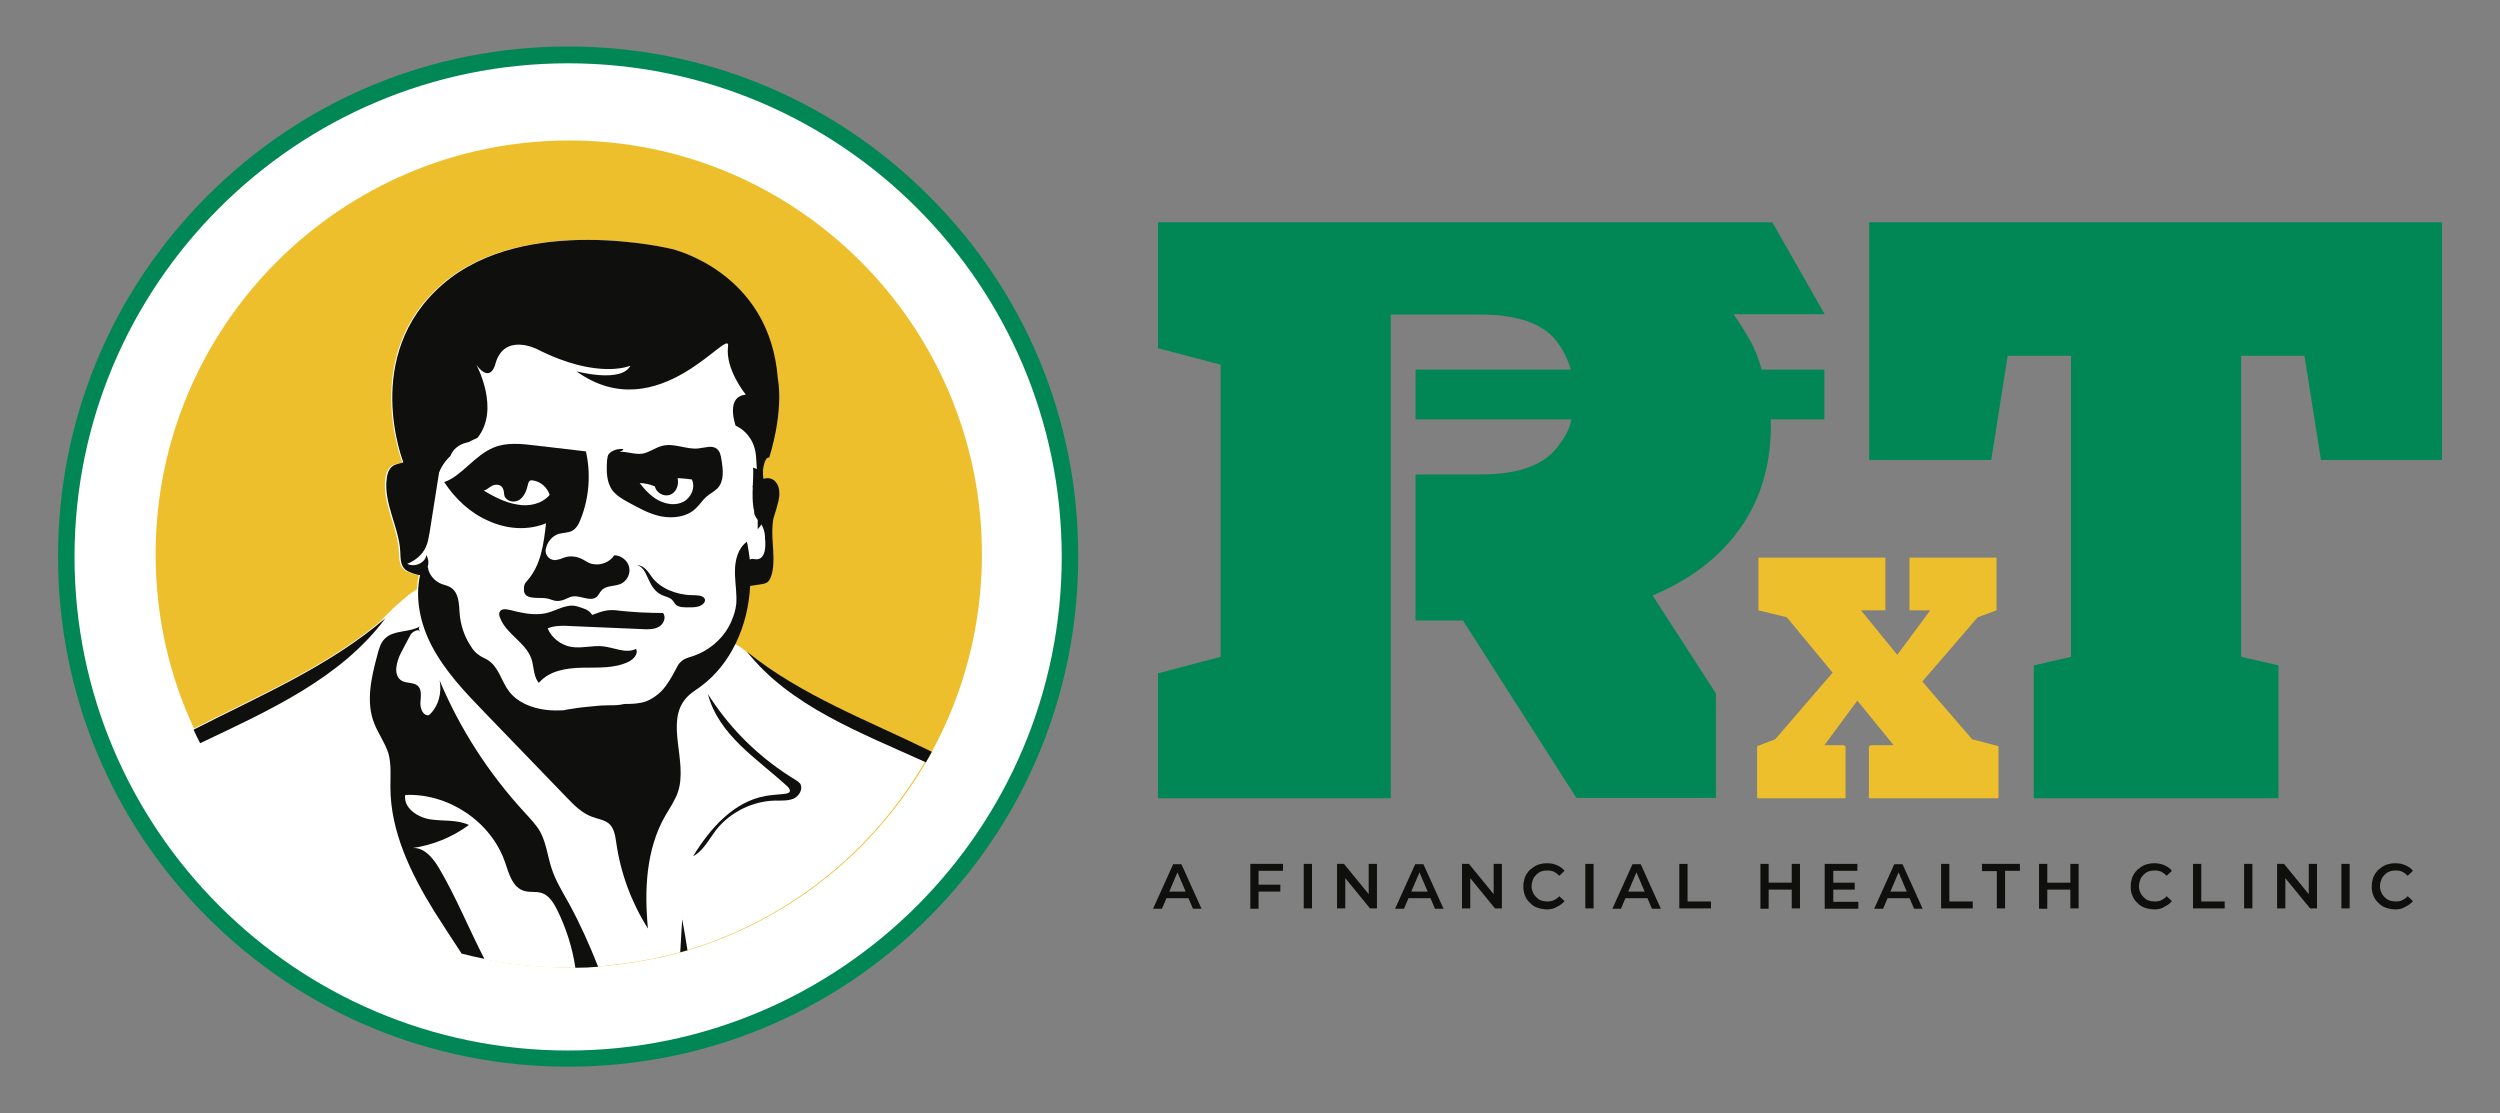 <?xml version="1.0" encoding="utf-8"?>
<!-- Generator: Adobe Illustrator 28.2.0, SVG Export Plug-In . SVG Version: 6.00 Build 0)  -->
<svg version="1.1" id="Layer_1" xmlns="http://www.w3.org/2000/svg" xmlns:xlink="http://www.w3.org/1999/xlink" x="0px" y="0px"
	 viewBox="0 0 758.2 337.7" style="enable-background:new 0 0 758.2 337.7;" xml:space="preserve">
<rect x="0" y="0" width="758.2" height="337.7" fill="#808080" stroke="none"/>
<style type="text/css">
	.st0{fill:#FFFFFF;}
	.st1{fill:none;}
	.st2{fill:#EEBF2D;}
	.st3{fill:#283015;}
	.st4{fill:#0F0F0E;}
	.st5{fill:#008755;}
</style>
<g>
	<circle class="st0" cx="171.9" cy="169.2" r="152.4"/>
	<polygon class="st1" points="624.9,199.2 624.9,242.1 624.7,242.1 624.7,199.2 	"/>
	<line class="st1" x1="614.6" y1="201.3" x2="614.6" y2="201.1"/>
	<g>
		<path class="st2" d="M297.8,168.1c0,21.7-5.5,42.1-15.2,59.9c-0.6,1.1-1.2,2.2-1.8,3.2c-1.8,3.1-3.7,6.1-5.8,9
			c-0.6,0.8-1.1,1.6-1.7,2.4c-3.2,4.3-6.6,8.3-10.2,12.1c-0.1,0.2-0.3,0.3-0.4,0.5c-14.7,15.2-33.2,26.7-54,33
			c-0.7,0.2-1.4,0.4-2.2,0.6c-1.3,0.4-2.5,0.7-3.8,1c-1.2,0.3-2.4,0.6-3.6,0.8c-5.3,1.1-10.7,2-16.2,2.4c-0.4,0-0.9,0.1-1.3,0.1
			c-2.3,0.2-4.6,0.3-6.9,0.3c-0.1,0-0.2,0-0.3,0c-0.6,0-1.3,0-1.9,0c-4.9,0-9.8-0.3-14.5-0.8c-1.8-0.2-3.6-0.4-5.3-0.7
			c-1.9-0.3-3.7-0.6-5.6-1c-2.3-0.5-4.7-1-6.9-1.6c-8.5-2.3-16.6-5.4-24.3-9.3c-3.3-1.7-6.5-3.5-9.6-5.4c-3.5-2.2-6.9-4.6-10.2-7.1
			c-5.2-4-10.1-8.4-14.5-13.1c-5.1-5.4-9.7-11.2-13.8-17.4c-0.6-0.9-1.1-1.8-1.7-2.7c-1.8-2.9-3.5-5.9-5.1-8.9
			c-0.7-1.4-1.4-2.7-2-4.1c-7.6-16.1-11.8-34.2-11.8-53.2c0-69.3,56.2-125.5,125.5-125.5C241.6,42.6,297.8,98.8,297.8,168.1z"/>
		<path class="st3" d="M140.4,214c-0.2-0.9-0.6-1.8-1.1-2.7C139.7,212.2,140,213.1,140.4,214z"/>
		<path class="st3" d="M206.1,217.4c0-0.1-0.1-0.2-0.1-0.3C205.9,217,206,217.2,206.1,217.4z"/>
		<path class="st0" d="M65.7,234.3c0.6,0.9,1.1,1.8,1.7,2.7c4.1,6.2,8.7,12,13.8,17.4c4.5,4.7,9.4,9.1,14.5,13.1
			c3.3,2.5,6.7,4.9,10.2,7.1c3.1,1.9,6.3,3.7,9.6,5.4c7.7,3.9,15.8,7,24.3,9.3c2.3,0.6,4.6,1.2,6.9,1.6c1.8,0.4,3.7,0.7,5.6,1
			c1.8,0.3,3.5,0.5,5.3,0.7c4.8,0.6,9.6,0.8,14.5,0.8c0.6,0,1.3,0,1.9,0c0.1,0,0.2,0,0.3,0c2.3,0,4.6-0.1,6.9-0.3
			c0.4,0,0.9-0.1,1.3-0.1c5.5-0.5,10.9-1.3,16.2-2.4c1.2-0.3,2.4-0.5,3.6-0.8c1.3-0.3,2.6-0.7,3.8-1c0.7-0.2,1.4-0.4,2.2-0.6
			c20.8-6.3,39.3-17.8,54-33c0.1-0.2,0.3-0.3,0.4-0.5c3.7-3.8,7.1-7.9,10.2-12.1c0.6-0.8,1.2-1.6,1.7-2.4c2.1-2.9,4-5.9,5.8-9
			c0.6-1.1,1.2-2.2,1.8-3.2c-18.6-9.3-38.6-16.6-55-29.5c-1.3-1.4-2.9-2.5-4.6-3.4c2.6-5.3,4.1-11.4,4.5-17.6
			c1.1-0.2,2.2-0.3,3.3-0.5c0.6-0.1,1.3-0.2,1.9-0.6c0.9-0.7,1.3-2.1,1.6-3.5c0.9-5.2-0.8-10.9,0.3-16c0.4-1.4,0.9-2.7,1.2-4.1
			c0.1-0.4,0.2-0.7,0.3-1.1c0.4-1.7,0.4-3.7-0.4-5.1c-0.9-1.6-2.6-1.8-4.1-1.3c0-0.5-0.1-1-0.1-1.5c0.3-2.8,0.9-5.3,2.1-5
			c4.4-15.2,2.4-23.9,2.4-23.9c-2.4-32.6-32.2-39.4-32.2-39.4S158.9,64.6,134,86.2c-24.1,20.8-12.8,51.9-12,54
			c-0.8,0.4-1.8,0.4-2.7,0.8c-1.6,0.7-2.2,2.4-2.4,4c-1.1,7.6,3.8,14.9,4.1,22.5c0.1,1.9,0,4,1.6,5.3c0.6,0.5,1.4,0.8,2.2,1.1
			c0.7,0.2,1.5,0.5,2.2,0.5c-0.3,1.4-0.5,2.9-0.6,4.3c-0.7,0.5-1.5,1-2.2,1.5c-3.3,2.7-6.3,5.4-9,8.4
			c-17.1,14.1-37.5,22.7-56.9,32.6c0.6,1.3,1.2,2.6,1.9,3.9l0,0c0,0.1,0.1,0.2,0.1,0.3C62.2,228.4,63.9,231.4,65.7,234.3z"/>
		<g>
			<path class="st4" d="M165.6,158.7c-0.7,6.2-1.5,12.7-5.7,17.4c-0.9,1-1,1.4-1,2.7c-0.1,3.1,4,2.4,6.3,2.6
				c2.6,0.2,3.1,1.9,7.2-0.1c0.2-0.1,0.3-0.2,0.5-0.2c2.6-1.1,6.1,1.8,8.2-0.2c0.5-0.5,0.8-1.3,1.3-1.8c1.4-1.6,3.9-1.2,5.8-2
				c1.9-0.8,3.1-3.1,2.6-5.1c-0.4-2-2.5-3.6-4.5-3.6c-1.3,2-3.9,3.1-6.3,2.7c-0.9-0.1-1.7-0.5-2.5-1c-2-1.3-4.4-1.8-6.7-0.9
				c-0.6,0.3-1.3,0.5-2,0.6c-1.9,0.4-3.6-1.3-3.3-3.2c0.4-2.1,1.9-4.1,4-4.7c1.2-0.3,2.6-0.3,3.8-0.8c1.5-0.7,2.3-2.3,2.9-3.9
				c2.5-6.4,3-13.6,1.5-20.3c-5.1-0.6-10.2-1.2-15.3-1.8c-4.2-0.5-8.7-1-12.6,0.6c-5.8,2.3-9.9,8.8-15.1,10.5
				c3.3,5,7.8,9.3,13.3,11.7C153.6,160.5,160,161,165.6,158.7z M146.7,148.8c0.9-0.2,1.7-1.1,2.8-1.6c1.1-0.4,2.5-0.2,3,0.9
				c0.4,0.7,0.3,1.6,0.5,2.3c0.6,1.7,3,2.2,4.5,1.2s2.2-2.8,2.6-4.6c0.1-0.4,0.2-0.9,0.6-1.2c0.3-0.2,0.6-0.1,0.9-0.1
				c2.3,0.3,4.4,2.1,5.1,4.4c-2.4,2.8-6.4,3.6-9.9,2.9C153.1,152.4,149.8,150.6,146.7,148.8z"/>
			<path class="st4" d="M190.3,152.2c3.3,1.8,6.6,3.7,10.2,4.4c3.7,0.7,7.8,0.2,10.5-2.4c1.2-1.1,2.1-2.6,3.3-3.6
				c1-0.9,2.3-1.5,3.3-2.5c2.1-2.2,1.7-5.7,1.2-8.7c-0.2-1.2-0.4-2.4-1.3-3.2c-1.5-1.3-3.7-0.4-5.7-0.2c-3.6,0.4-7.3-1.7-10.9-0.8
				c-2.1,0.5-3.9,2-6.1,2.4c-2.3,0.3-4.8-0.7-6.9-0.6c2.3-0.9,0.7-1-0.8-0.7c-1.1,0.3-2.2,0.8-2.7,1.8c-0.2,0.5-0.2,1.1-0.3,1.6
				c-0.2,3.2-0.2,6.6,1.7,9.1C187.1,150.4,188.7,151.3,190.3,152.2z M198.6,147.5c0.4,1.9,2.6,3.2,4.5,2.6c1.9-0.6,2.9-2.9,2.4-5.1
				c1.4,0.1,2.9,0.2,4.3,0.4c1.2,2.3-0.1,5.4-2.4,6.7c-2.3,1.3-5.2,0.9-7.6-0.3c-2.3-1.2-4.2-3.2-5.8-5.3
				C195.5,146.5,197.1,146.9,198.6,147.5z"/>
			<path class="st4" d="M212.4,183.7c1.1-0.5,1.8-1.5,1.2-2.3c-0.7-0.9-2.4-0.9-3.8-0.9c-4.9-0.1-9.7-2.2-12.1-5.5
				c-1.1-1.5-2.3-3.6-4.6-3.6c3.6,0.7,3,6.8,7.5,9c1,0.5,2.3,0.7,3.1,1.4c0.6,0.5,0.8,1.2,1.4,1.7c0.9,0.7,2.4,0.7,3.7,0.7
				C210.1,184.2,211.4,184.2,212.4,183.7z"/>
			<path class="st4" d="M231.5,145.2c0-0.5-0.1-1-0.1-1.5c0-0.3,0-0.5,0-0.8c-1-0.3-2-0.7-3-1.1c0.1,1.8,0,3.7-0.1,5.6
				c-0.1,0.1-0.1,0.2-0.1,0.3l0.1,0.1c-0.1,2.1-0.1,4.2,0.2,6.2c0,0.2,0.1,0.5,0.2,0.7c0,0.6,0,1.2,0.3,1.7c0.4,0.9,1.1,1.5,1.7,2.3
				c0.8,1.2,1.2,2.5,1.3,3.9c0,0.5,0,1,0.1,1.6c0,0.4,0,0.7,0,1.1c0,1.8-0.5,4.1-2.4,4.3c-0.5,0.1-1-0.1-1.5-0.1
				c-0.3,0-0.6,0.1-0.8,0.2c-0.2-1.5-0.4-3.1-0.7-4.6c-0.1-0.3-0.1-0.5-0.2-0.8c-2.7,2-3.6,5.6-3.6,8.9c0,0.4,0,0.8,0,1.1
				c0.1,2.9,0.6,5.8,0.4,8.8c-0.2,1.8-0.7,3.5-1.4,5.1l0,0c-2,4.9-6.4,9-11.8,10.8c-1.2,0.4-2.6,0.7-3.5,1.6c0,0,0,0-0.1,0.1
				c-0.7,0.6-1.1,1.4-1.5,2.2c-1.2,2.3-2.6,4.8-4.4,6.7c-1.4,1.4-3,2.5-4.9,3.2c-1.9,0.6-4,0.7-6.1,0.7h-0.1c-0.1,0-0.1,0-0.2,0
				c-1.5,0.4-3.1,0.4-4.7,0.4c-1.6,0-3.2,0.1-4.8,0.3c-2.2,0.2-4.3,0.4-6.5,0.8c-0.8,0.1-1.5,0.2-2.3,0.4c-1.8,0.1-3.5,0.1-5.3-0.1
				c-4.4-0.5-8.8-2.3-11.3-5.6c-2.4-3.1-3.1-7.5-6.6-9.6c-0.8-0.5-1.7-0.8-2.5-1.4c-1.1-0.7-1.9-1.7-2.5-2.7c-2-3-3.1-6.4-3.4-9.9
				c-0.2-3-0.2-6.6-3-8.1c-0.8-0.4-1.6-0.6-2.5-0.9c-2-0.8-3.4-2.4-4-4.3c0-0.3,0-0.5-0.2-0.8v-0.1c0.3-0.9,0.3-1.8,0-2.6
				c-0.1-0.3-0.2-0.7-0.4-1c-0.2,2.3-3.5,3.9-5.8,2.7c2.5-1,4.6-2.8,5.6-5c0.7-1.4,0.9-3,1.2-4.6c1-6.3,2-12.7,3-19
				c0.1-0.5,0.1-0.9,0.2-1.4c-2,0.1-4-0.1-5.9-0.6h-0.1c-1.3-0.4-2.6-0.9-3.7-1.5c-0.2,0.4-0.7,0.9-1.2,1.2c-0.9,0.4-2,0.5-2.9,0.9
				c-1.6,0.7-2.2,2.4-2.4,4c-1.1,7.6,3.8,14.9,4.1,22.5c0.1,1.9,0,4,1.6,5.3c0.6,0.5,1.4,0.8,2.2,1.1c0.7,0.2,1.5,0.5,2.2,0.5
				c-1.6,7.1,0.1,14.9,3.5,21.4c4,7.7,10.1,14.1,16.2,20.4c8.3,8.6,16.5,17.1,24.8,25.7c2.2,2.3,4.6,4.7,7.6,5.8
				c1.8,0.7,3.9,0.9,5.3,2.2c1.5,1.4,1.8,3.7,2.1,5.7c1.3,9.2,4.6,18.1,9.6,26c-1.1-11.6-0.6-23.9,5.2-34.1c1.4-2.4,3-4.7,3.9-7.3
				c3.1-9.3-4-21.2,2.5-28.5c1.2-1.4,2.9-2.4,4.4-3.5c9.2-6.8,14.4-18.4,15-30.5c1.1-0.2,2.2-0.3,3.3-0.5c0.6-0.1,1.3-0.2,1.9-0.6
				c0.9-0.7,1.3-2.1,1.6-3.5c0.9-5.2-0.8-10.9,0.3-16c0.4-1.4,0.9-2.7,1.2-4.1c0.1-0.4,0.2-0.7,0.3-1.1c0.4-1.7,0.4-3.7-0.4-5.1
				C234.6,144.9,232.9,144.8,231.5,145.2z"/>
			<path class="st4" d="M116.9,187.5c-13.6,18.3-35.4,28-56.2,37.9c-0.7-1.4-1.4-2.7-2-4.1C78.6,211.1,99.5,202.3,116.9,187.5z"/>
			<path class="st4" d="M282.6,228c-0.6,1.1-1.2,2.2-1.8,3.2c-19.8-9-41.2-17-54.2-33.5C243.2,211.1,263.6,218.6,282.6,228z"/>
			<path class="st4" d="M181.4,293.2c-2.3,0.2-4.6,0.3-6.9,0.3c-0.9-6.1-2.8-12-5.5-17.5c-1.1-2.2-2.5-4.5-4.8-5.2
				c-1.7-0.5-3.5-0.1-5.2-0.6c-3.6-1-4.7-5.4-5.9-8.9c-4.3-12.2-17.2-20.8-30.2-20.2c-0.6,3.9,3.7,6.8,7.6,7.4
				c3.9,0.6,8.1,0,11.7,1.7c-5,3.7-10.9,6.1-17.1,7c3.5-0.3,6.2,3,8,6c5.2,8.8,9.1,18.5,13.8,27.6c-2.3-0.5-4.7-1-6.9-1.6
				c-2.8-4.3-5.6-8.5-8.3-12.8c-7.1-11.5-13.3-24.2-13.3-37.7c0-3.4,0.3-6.9-0.6-10.2c-1-3.2-3.1-6-4.3-9.1
				c-2.6-6.5-0.9-13.9,0.9-20.6c0.5-1.9,1-3.9,2.4-5.2c2.7-2.6,7.3-1.7,10.5-3.6c-0.7,0.8,0.2,1.2,0,1.7c0.1-1.2-2.3-0.3-2.9,1
				c-0.9,1.7-1.8,3.4-2.7,5.1c-1.5,2.9-2.6,7.1,0.2,8.7c1.5,0.8,3.6,0.4,4.8,1.5c1.3,1.2,0.9,3.3,0.8,5.1s0.8,4.1,2.6,3.8
				c2.9-2.6,4-6.9,3.2-10.6c6.2,14.8,15,28.4,25.9,40.2c1.7,1.9,3.5,3.7,4.7,5.9c1.8,3.4,2.2,7.4,3.4,11c1.2,3.7,3.3,7.1,5.2,10.5
				C175.9,280.1,178.8,286.6,181.4,293.2z"/>
			<path class="st4" d="M198.8,293.6c0,0.5,0,1-0.1,1.5C198.8,294.6,198.8,294.1,198.8,293.6C198.8,293.5,198.8,293.6,198.8,293.6z"
				/>
			<path class="st4" d="M208.5,288.2c-0.7,0.2-1.4,0.4-2.2,0.6c0.2-3.3,0.4-6.6,0.6-10C207.5,281.9,208,285.1,208.5,288.2z"/>
			<path class="st4" d="M240.9,236.3c-9.3-5.7-17.4-13.2-23.7-22.1c-1-1.4-2.1-3-2.5-3.7c1.5,6,5.4,11.2,9.8,15.5
				c4.5,4.4,9.6,8.2,14.3,12.5c0.5,0.4,0.9,1.1,0.7,1.6c-0.2,0.4-0.7,0.5-1.1,0.6c-2,0.3-4.1,0.3-6.2,0.7c-9.7,1.7-16.9,9.9-22,18.3
				c3.1-1.7,4.8-5.1,6.9-7.9c4.3-5.5,11.2-8.9,18.1-9c1.9,0,3.8,0.1,5.5-0.6c1.7-0.8,2.9-2.9,2-4.5
				C242.2,237.1,241.6,236.7,240.9,236.3z"/>
			<path class="st4" d="M187.7,185.2c-1.1-0.2-2.3-0.2-3.4-0.1c-1.6,0.2-3.1,0.8-4.7,1.4c-0.5-0.8-1.3-1.5-2.2-1.8
				c-1.9-0.7-3.3-1.3-5.2-0.9c-3.1,0.6-4.9,2.1-8.1,2.4c-3.2,0.3-6.3-0.4-9.4-1.2c-1.2-0.3-2.8-0.5-3.2,0.7c-0.2,0.5-0.1,1,0.1,1.5
				c1.8,5.1,7.9,7.6,9.6,12.7c0.7,2.2,0.6,4.9,1.9,6.8c0.1,0.1,0.2,0.2,0.3,0.4c0.1-0.1,0.1-0.2,0.2-0.2c3.1-3.5,8.2-4.3,12.9-4.4
				c4.8-0.1,9.8,0.3,14.1-1.8c1.5-0.7,3.1-2.4,2.3-3.9c-3.1,1.5-6.6-0.4-10.1-0.8c-3.2-0.3-6.4,0.7-9.5,0.2s-6-2.7-7.2-5.6
				c1.7-0.9,4.8-0.9,7.6-0.7c7.1,0.3,14.2,0.6,21.2,0.9c1.7,0.1,3.5,0.1,4.9-0.7c1.5-0.8,2.3-2.9,1.3-4.2
				C196.7,185.9,192.2,185.7,187.7,185.2z"/>
			<g>
				<g>
					<path class="st4" d="M235.9,114.9c-2.4-32.6-32.2-39.4-32.2-39.4s-44.5-10.9-69.4,10.7c-25,21.6-11.9,54.2-11.9,54.2
						c4.2,1.1,7,6.7,8.8,11.8c0.1-0.3,0.1-0.5,0.2-0.8c0-0.1,0-0.3,0-0.4c0-4.4,1.9-9.7,5.2-12.7c1.1-2.9,3.8-3.9,5.5-4.2
						c0.9-0.5,1.8-0.9,2.7-1.3c7-8.7-0.3-22.1-0.3-22.1c4.3,5.7,5.7-0.2,5.7-0.2c2.6-9.8,12.7-4.6,12.7-4.6c18.5,9.4,28.3,5,28.3,5
						c-2.8,5.4-16.4,1.7-16.4,1.7c25,18,46.9-14.3,46-7.5c-0.9,6.9,5.4,14.6,5.4,14.6c-6.3,0.5-3.1,9.4-3.1,9.4s5.7,2.2,6.2,9.4
						c0.6,7.2,0.5,22,0.5,22s1.5-1.6,2.3-3.6s-1.1-5.3-1.1-5.3s-0.4-13.4,2.3-12.8C237.9,123.6,235.9,114.9,235.9,114.9z"/>
				</g>
			</g>
		</g>
	</g>
	<g>
		<g>
			<g>
				<path class="st5" d="M281.7,59.4c-29.2-29.2-68.1-45.3-109.4-45.3S92.1,30.2,62.9,59.4s-45.3,68.1-45.3,109.4
					S33.7,249,62.9,278.2s68.1,45.3,109.4,45.3s80.2-16.1,109.4-45.3S327,210.1,327,168.8C327.1,127.5,311,88.6,281.7,59.4z
					 M172.3,318.6c-82.6,0-149.7-67.2-149.7-149.7c0-82.6,67.2-149.7,149.7-149.7c82.6,0,149.7,67.2,149.7,149.7
					S254.9,318.6,172.3,318.6z"/>
			</g>
		</g>
	</g>
	<line class="st1" x1="624.9" y1="244.7" x2="624.9" y2="242.1"/>
	<g>
		<path class="st5" d="M529.9,101.8c-0.3-0.5-0.5-0.9-0.8-1.4c-1.1-1.8-2.2-3.5-3.4-5.1h27.7l-15.9-27.9H421.8l0,0h-70.6v38.2l19,5
			v88.6l-19,5v37.9h70.6v-42.9V174v-25.8v-46.7v-6.1H449c10.1,0,17.3,2.2,21.7,6.5c0,0,3.8,3.6,5.7,10.2h-47.1v15.1h47.3
			c-0.2,0.8-0.4,1.7-0.7,2.5c-1.1,2.6-2.6,4.9-4.6,7.1c-4.3,4.7-11.8,7.1-22.4,7.1h-19.6v44.3h14.4l34.4,53.8h42.3v-31.7l-19.2-29.7
			c11.2-4.7,20-11.3,26.2-19.9c6.3-8.6,9.5-18.9,9.7-31c0-0.9-0.1-1.7-0.1-2.5h16.3v-15.1h-19C532.4,105.3,529.9,101.8,529.9,101.8z
			"/>
		<polygon class="st2" points="583,206.7 599.8,187.2 605.5,185.1 605.5,169.1 579.1,169.1 579.1,185.1 579.1,185.1 585.4,185.1 
			575.4,198.6 564.4,185.1 571.7,185.1 571.8,185.1 571.8,169.1 533.3,169.1 533.3,185.1 541.9,187.2 555.8,204 538.4,224.2 
			532.9,226.3 532.9,242.1 559.7,242.1 559.7,226.3 559,226 553.3,226 562.6,213.4 563.3,212.5 563.3,212.5 563.3,212.5 574.3,226 
			567.5,226 566.8,226.3 566.8,242.1 606.1,242.1 606.1,226.3 598.1,224.2 		"/>
		<polygon class="st5" points="566.9,67.4 566.9,139.5 603.9,139.5 608.9,107.9 628.1,107.9 628.1,199.2 616.8,201.8 616.8,242.1 
			628.1,242.1 628.1,242.1 679.7,242.1 691,242.1 691,201.8 679.7,199.2 679.7,107.9 698.9,107.9 703.9,139.5 740.6,139.5 
			740.6,67.4 		"/>
		<g>
			<path class="st4" d="M349.7,275.6l6.1-13.5h2.5l6.1,13.5h-2.6l-5.2-12.2h1l-5.2,12.2H349.7z M352.5,272.4l0.7-2h7.3l0.7,2H352.5z
				"/>
			<path class="st4" d="M381.7,275.6h-2.5V262h9.9v2.1h-7.4V275.6z M381.5,268.3h6.8v2.1h-6.8V268.3z"/>
			<path class="st4" d="M395.4,275.6V262h2.5v13.5h-2.5V275.6z"/>
			<path class="st4" d="M405.5,275.6V262h2.1l8.5,10.4h-1V262h2.5v13.5h-2.1l-8.5-10.4h1v10.4h-2.5V275.6z"/>
			<path class="st4" d="M423.1,275.6l6.1-13.5h2.5l6.1,13.5h-2.6l-5.2-12.2h1l-5.2,12.2H423.1z M425.9,272.4l0.7-2h7.3l0.7,2H425.9z
				"/>
			<path class="st4" d="M443.4,275.6V262h2.1l8.5,10.4h-1V262h2.5v13.5h-2.1l-8.5-10.4h1v10.4h-2.5V275.6z"/>
			<path class="st4" d="M469.2,275.8c-1,0-2-0.2-2.9-0.5s-1.7-0.8-2.3-1.5c-0.7-0.6-1.2-1.4-1.5-2.2c-0.4-0.9-0.5-1.8-0.5-2.8
				s0.2-1.9,0.5-2.8c0.4-0.9,0.9-1.6,1.5-2.2c0.7-0.6,1.4-1.1,2.3-1.5c0.9-0.3,1.8-0.5,2.9-0.5s2.1,0.2,3,0.6s1.7,0.9,2.3,1.7
				l-1.6,1.5c-0.5-0.5-1-0.9-1.6-1.2s-1.3-0.4-2-0.4s-1.4,0.1-1.9,0.3c-0.6,0.2-1.1,0.6-1.5,1s-0.8,0.9-1,1.5s-0.4,1.2-0.4,1.9
				c0,0.7,0.1,1.3,0.4,1.9c0.2,0.6,0.6,1.1,1,1.5s0.9,0.8,1.5,1s1.2,0.3,1.9,0.3c0.7,0,1.4-0.1,2-0.4s1.2-0.7,1.6-1.2l1.6,1.5
				c-0.6,0.7-1.4,1.3-2.3,1.7C471.3,275.6,470.3,275.8,469.2,275.8z"/>
			<path class="st4" d="M480.8,275.6V262h2.5v13.5h-2.5V275.6z"/>
			<path class="st4" d="M489,275.6l6.1-13.5h2.5l6.1,13.5H501l-5.2-12.2h1l-5.2,12.2H489z M491.8,272.4l0.7-2h7.3l0.7,2H491.8z"/>
			<path class="st4" d="M509.3,275.6V262h2.5v11.4h7.1v2.1h-9.6V275.6z"/>
			<path class="st4" d="M536.4,275.6h-2.5V262h2.5V275.6z M543.6,269.8h-7.4v-2.1h7.4V269.8z M543.4,262h2.5v13.5h-2.5V262z"/>
			<path class="st4" d="M556,273.5h7.6v2.1h-10.2V262h9.9v2.1H556V273.5z M555.8,267.7h6.7v2.1h-6.7V267.7z"/>
			<path class="st4" d="M568.4,275.6l6.1-13.5h2.5l6.1,13.5h-2.6l-5.2-12.2h1l-5.2,12.2H568.4z M571.2,272.4l0.7-2h7.3l0.7,2H571.2z
				"/>
			<path class="st4" d="M588.7,275.6V262h2.5v11.4h7.1v2.1h-9.6V275.6z"/>
			<path class="st4" d="M605.6,275.6v-11.4h-4.5V262h11.5v2.1h-4.5v11.4h-2.5V275.6z"/>
			<path class="st4" d="M620.9,275.6h-2.5V262h2.5V275.6z M628.1,269.8h-7.4v-2.1h7.4V269.8z M627.9,262h2.5v13.5h-2.5V262z"/>
			<path class="st4" d="M653.4,275.8c-1,0-2-0.2-2.9-0.5s-1.7-0.8-2.3-1.5c-0.7-0.6-1.2-1.4-1.5-2.2c-0.4-0.9-0.5-1.8-0.5-2.8
				s0.2-1.9,0.5-2.8c0.4-0.9,0.9-1.6,1.5-2.2c0.7-0.6,1.4-1.1,2.3-1.5c0.9-0.3,1.8-0.5,2.9-0.5c1.1,0,2.1,0.2,3,0.6s1.7,0.9,2.3,1.7
				l-1.6,1.5c-0.5-0.5-1-0.9-1.6-1.2s-1.3-0.4-2-0.4s-1.4,0.1-1.9,0.3c-0.6,0.2-1.1,0.6-1.5,1s-0.8,0.9-1,1.5s-0.4,1.2-0.4,1.9
				c0,0.7,0.1,1.3,0.4,1.9c0.2,0.6,0.6,1.1,1,1.5s0.9,0.8,1.5,1s1.2,0.3,1.9,0.3s1.4-0.1,2-0.4s1.2-0.7,1.6-1.2l1.6,1.5
				c-0.6,0.7-1.4,1.3-2.3,1.7C655.6,275.6,654.5,275.8,653.4,275.8z"/>
			<path class="st4" d="M665.1,275.6V262h2.5v11.4h7.1v2.1h-9.6V275.6z"/>
			<path class="st4" d="M680.6,275.6V262h2.5v13.5h-2.5V275.6z"/>
			<path class="st4" d="M690.6,275.6V262h2.1l8.5,10.4h-1V262h2.5v13.5h-2.1l-8.5-10.4h1v10.4h-2.5V275.6z"/>
			<path class="st4" d="M710.1,275.6V262h2.5v13.5h-2.5V275.6z"/>
			<path class="st4" d="M726.5,275.8c-1,0-2-0.2-2.9-0.5s-1.7-0.8-2.3-1.5c-0.7-0.6-1.2-1.4-1.5-2.2c-0.4-0.9-0.5-1.8-0.5-2.8
				s0.2-1.9,0.5-2.8c0.4-0.9,0.9-1.6,1.5-2.2c0.7-0.6,1.4-1.1,2.3-1.5c0.9-0.3,1.8-0.5,2.9-0.5c1.1,0,2.1,0.2,3,0.6s1.7,0.9,2.3,1.7
				l-1.6,1.5c-0.5-0.5-1-0.9-1.6-1.2s-1.3-0.4-2-0.4s-1.4,0.1-1.9,0.3c-0.6,0.2-1.1,0.6-1.5,1s-0.8,0.9-1,1.5s-0.4,1.2-0.4,1.9
				c0,0.7,0.1,1.3,0.4,1.9c0.2,0.6,0.6,1.1,1,1.5s0.9,0.8,1.5,1s1.2,0.3,1.9,0.3s1.4-0.1,2-0.4s1.2-0.7,1.6-1.2l1.6,1.5
				c-0.6,0.7-1.4,1.3-2.3,1.7C728.6,275.6,727.6,275.8,726.5,275.8z"/>
		</g>
	</g>
</g>
</svg>
